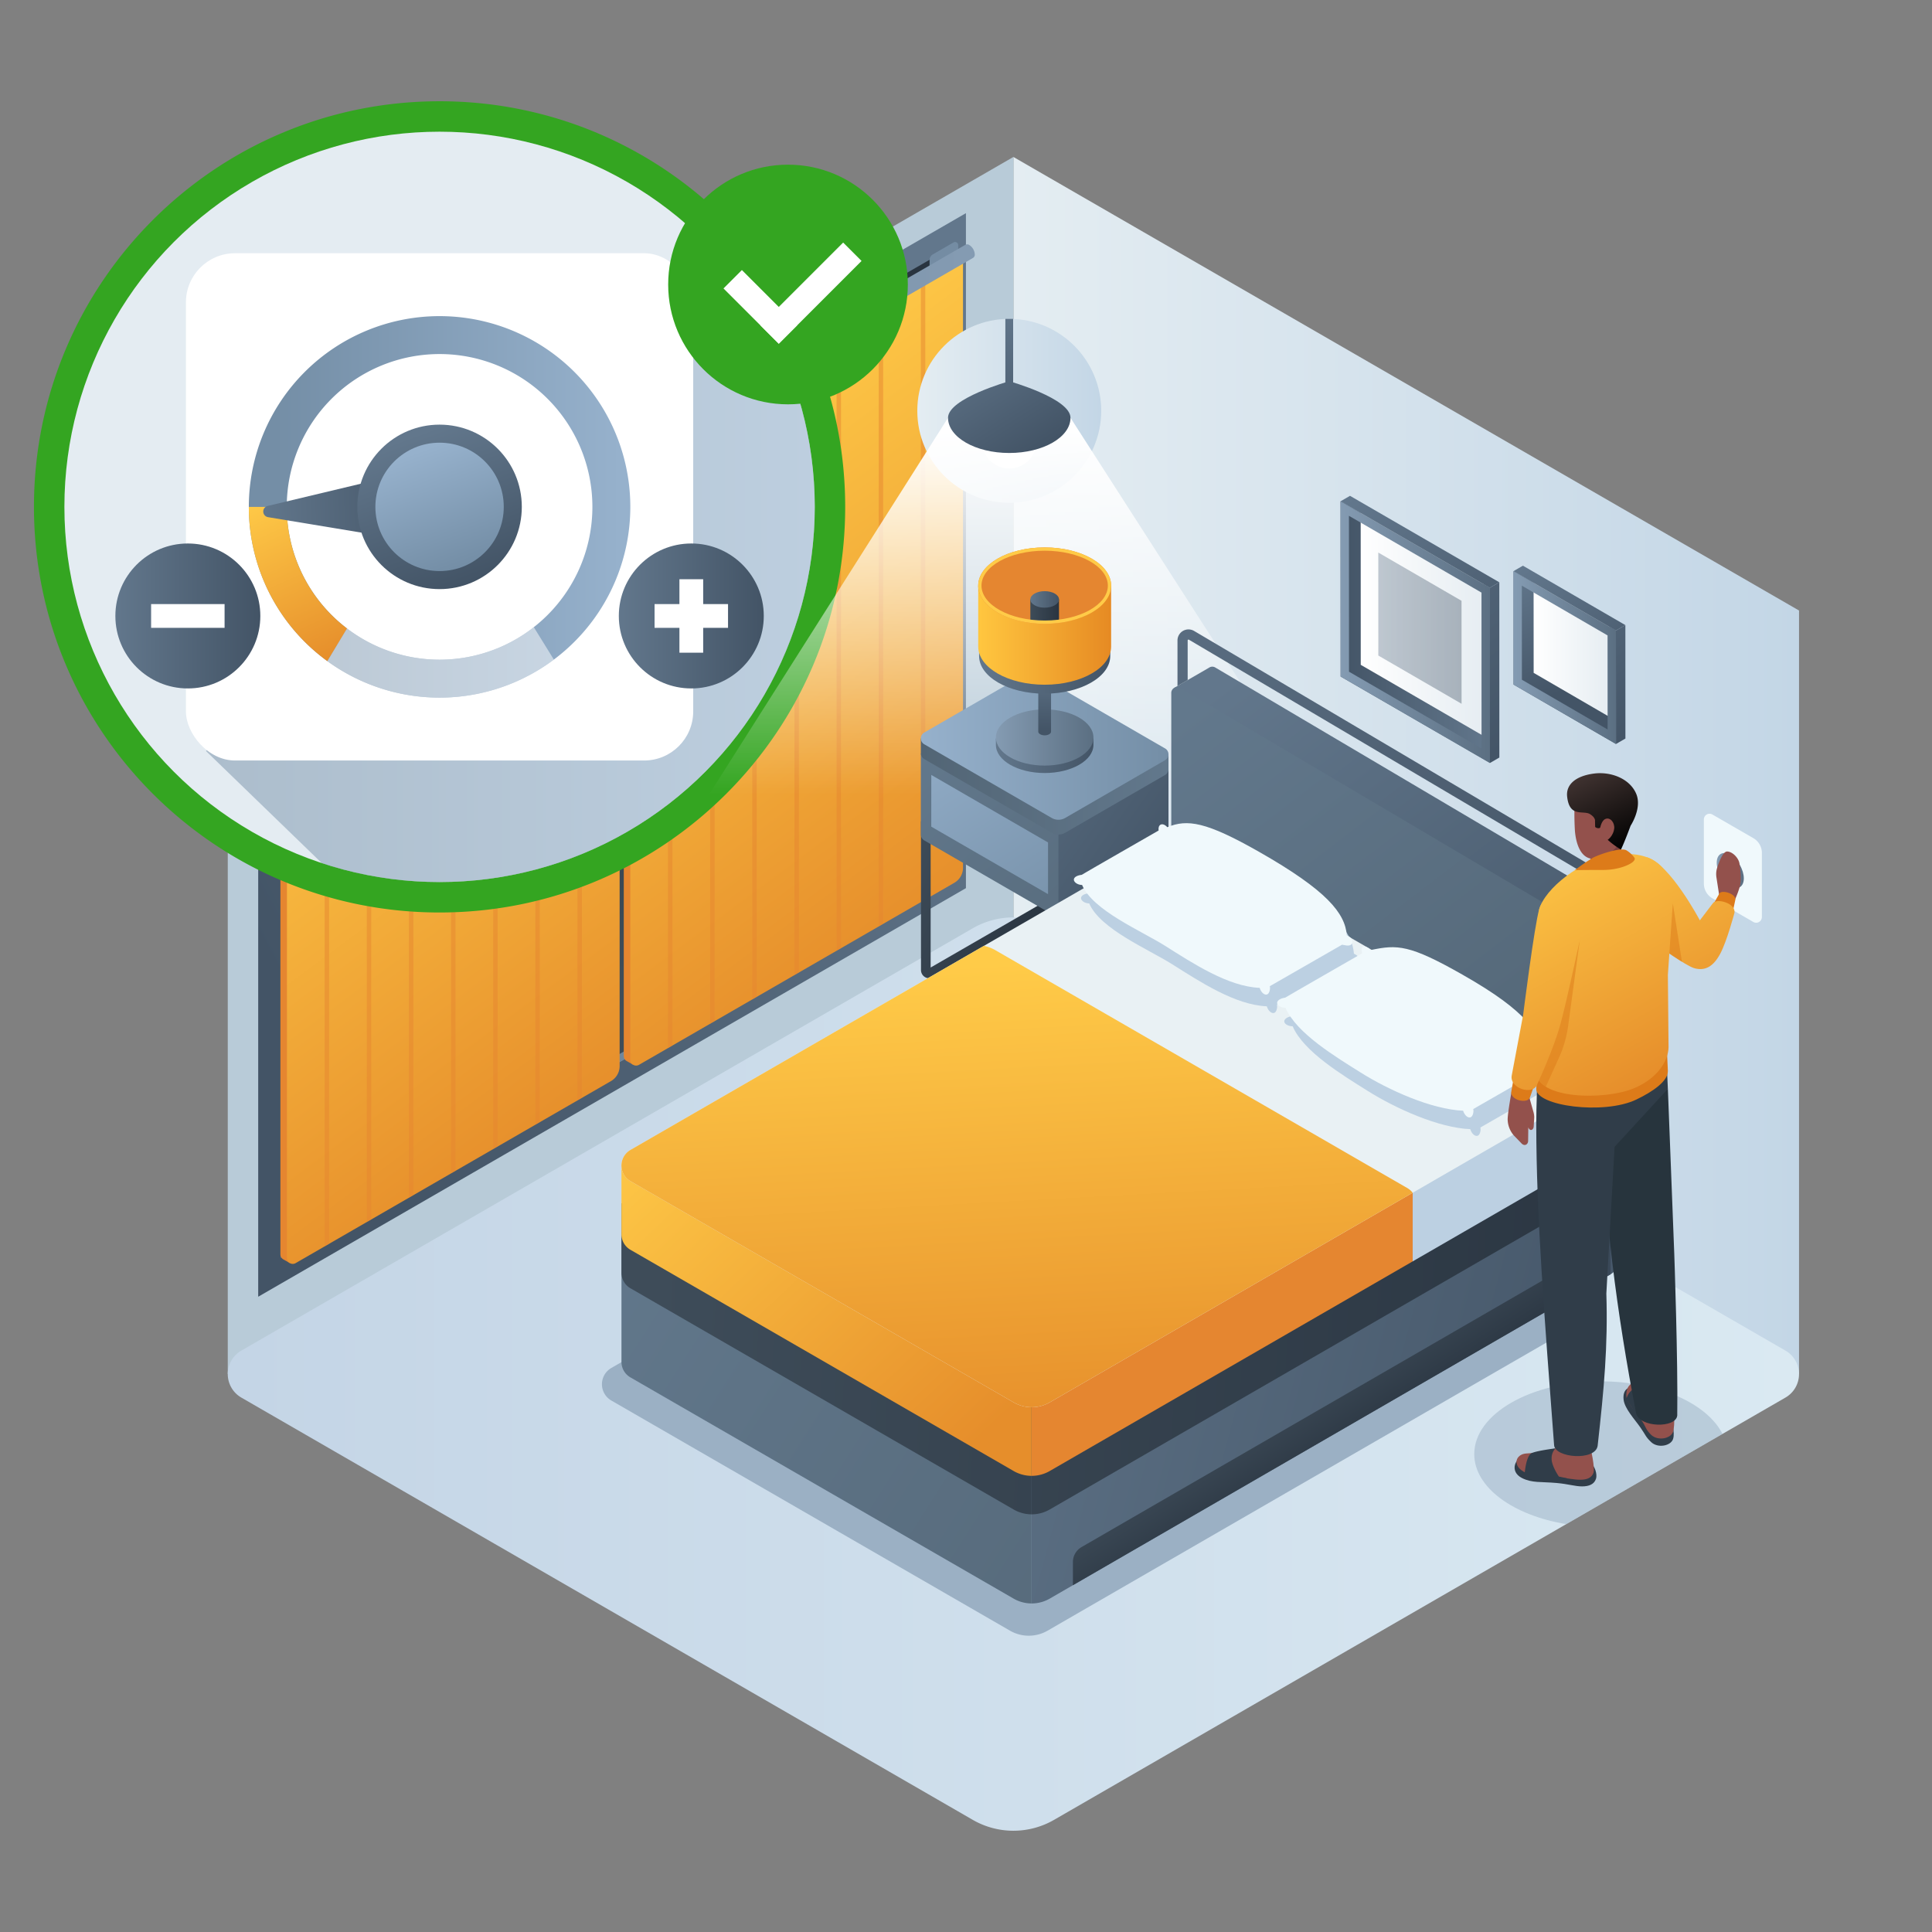 <svg id="Layer_1" data-name="Layer 1" xmlns="http://www.w3.org/2000/svg" xmlns:xlink="http://www.w3.org/1999/xlink" viewBox="0 0 1000 1000">
  <rect x="0" y="0" width="1000" height="1000" fill="#808080" stroke="none"/>
  <defs>
    <style>
      .cls-1 {
        fill: url(#linear-gradient);
      }

      .cls-2 {
        fill: #b8cbd8;
      }

      .cls-3 {
        fill: url(#linear-gradient-2);
      }

      .cls-4, .cls-50 {
        fill: #9bb0c4;
      }

      .cls-14, .cls-21, .cls-26, .cls-4, .cls-69 {
        opacity: 0.5;
      }

      .cls-5 {
        fill: #f0f9fc;
      }

      .cls-6 {
        fill: url(#linear-gradient-3);
      }

      .cls-7 {
        fill: url(#linear-gradient-4);
      }

      .cls-8 {
        fill: url(#linear-gradient-5);
      }

      .cls-9 {
        fill: url(#linear-gradient-6);
      }

      .cls-10 {
        fill: url(#linear-gradient-7);
      }

      .cls-11 {
        fill: url(#linear-gradient-8);
      }

      .cls-12 {
        fill: #e58630;
      }

      .cls-13 {
        fill: url(#linear-gradient-9);
      }

      .cls-15 {
        fill: url(#linear-gradient-10);
      }

      .cls-16 {
        fill: #748ca3;
      }

      .cls-17 {
        fill: #586c7f;
      }

      .cls-18 {
        fill: url(#linear-gradient-11);
      }

      .cls-19 {
        fill: #34a521;
      }

      .cls-20 {
        fill: #e4ecf2;
      }

      .cls-21 {
        fill: url(#linear-gradient-12);
      }

      .cls-22, .cls-26 {
        fill: #fff;
      }

      .cls-23 {
        fill: url(#linear-gradient-13);
      }

      .cls-24 {
        fill: url(#linear-gradient-14);
      }

      .cls-25 {
        fill: url(#linear-gradient-15);
      }

      .cls-27 {
        fill: url(#linear-gradient-16);
      }

      .cls-28 {
        fill: url(#linear-gradient-17);
      }

      .cls-29 {
        fill: url(#linear-gradient-18);
      }

      .cls-30 {
        fill: url(#linear-gradient-19);
      }

      .cls-31 {
        fill: url(#linear-gradient-20);
      }

      .cls-32 {
        fill: url(#linear-gradient-21);
      }

      .cls-33 {
        fill: url(#linear-gradient-22);
      }

      .cls-34 {
        fill: url(#linear-gradient-23);
      }

      .cls-35, .cls-36 {
        fill: none;
        stroke-miterlimit: 10;
        stroke-width: 5px;
      }

      .cls-35 {
        stroke: url(#linear-gradient-24);
      }

      .cls-36 {
        stroke: url(#linear-gradient-25);
      }

      .cls-37 {
        fill: url(#linear-gradient-26);
      }

      .cls-38 {
        fill: url(#linear-gradient-27);
      }

      .cls-39 {
        fill: url(#linear-gradient-28);
      }

      .cls-40 {
        fill: url(#linear-gradient-29);
      }

      .cls-41 {
        fill: url(#linear-gradient-30);
      }

      .cls-42 {
        fill: url(#linear-gradient-31);
      }

      .cls-43 {
        fill: url(#linear-gradient-32);
      }

      .cls-44 {
        fill: url(#linear-gradient-33);
      }

      .cls-45 {
        fill: url(#linear-gradient-34);
      }

      .cls-46 {
        fill: url(#linear-gradient-35);
      }

      .cls-47 {
        fill: url(#linear-gradient-36);
      }

      .cls-48 {
        fill: url(#linear-gradient-37);
      }

      .cls-49 {
        fill: #ffcb48;
      }

      .cls-51 {
        fill: url(#linear-gradient-38);
      }

      .cls-52 {
        fill: url(#linear-gradient-39);
      }

      .cls-53 {
        fill: url(#linear-gradient-40);
      }

      .cls-54 {
        fill: url(#linear-gradient-41);
      }

      .cls-55 {
        fill: #541510;
        opacity: 0.3;
      }

      .cls-56 {
        fill: url(#linear-gradient-42);
      }

      .cls-57 {
        fill: url(#linear-gradient-43);
      }

      .cls-58 {
        fill: #bcd0e2;
      }

      .cls-59 {
        fill: url(#linear-gradient-44);
      }

      .cls-60 {
        fill: #e9f1f4;
      }

      .cls-61 {
        fill: url(#linear-gradient-45);
      }

      .cls-62 {
        fill: url(#linear-gradient-46);
      }

      .cls-63 {
        fill: url(#linear-gradient-47);
      }

      .cls-64 {
        fill: #303d49;
      }

      .cls-65 {
        fill: #93514c;
      }

      .cls-66 {
        fill: #27343d;
      }

      .cls-67, .cls-69 {
        fill: #dd7b19;
      }

      .cls-68 {
        fill: url(#linear-gradient-48);
      }

      .cls-70 {
        fill: url(#linear-gradient-49);
      }

      .cls-71 {
        fill: url(#linear-gradient-50);
      }

      .cls-72 {
        fill: #7a403f;
      }

      .cls-73 {
        fill: url(#linear-gradient-51);
      }

      .cls-74 {
        fill: url(#linear-gradient-52);
      }

      .cls-75 {
        fill: url(#linear-gradient-53);
      }

      .cls-76 {
        opacity: 0.4;
        fill: url(#linear-gradient-54);
      }

      .cls-77 {
        fill: url(#linear-gradient-55);
      }

      .cls-78 {
        fill: url(#linear-gradient-56);
      }

      .cls-79 {
        fill: url(#linear-gradient-57);
      }

      .cls-80 {
        fill: url(#linear-gradient-58);
      }

      .cls-81 {
        fill: url(#linear-gradient-59);
      }

      .cls-82 {
        fill: url(#linear-gradient-60);
      }

      .cls-83 {
        fill: url(#linear-gradient-61);
      }

      .cls-84 {
        fill: url(#linear-gradient-62);
      }
    </style>
    <linearGradient id="linear-gradient" x1="524.524" y1="396.228" x2="931.17" y2="396.228" gradientUnits="userSpaceOnUse">
      <stop offset="0" stop-color="#e4edf2"/>
      <stop offset="1" stop-color="#c3d6e6"/>
    </linearGradient>
    <linearGradient id="linear-gradient-2" x1="117.893" y1="711.22" x2="931.17" y2="711.22" gradientUnits="userSpaceOnUse">
      <stop offset="0.007" stop-color="#c4d5e6"/>
      <stop offset="1" stop-color="#dae9f2"/>
    </linearGradient>
    <linearGradient id="linear-gradient-3" x1="888.58" y1="450.589" x2="902.593" y2="450.589" gradientTransform="translate(345.28 -387.426) rotate(30)" gradientUnits="userSpaceOnUse">
      <stop offset="0" stop-color="#849bb2"/>
      <stop offset="1" stop-color="#5b6f82"/>
    </linearGradient>
    <linearGradient id="linear-gradient-4" x1="318.84" y1="183.439" x2="312.713" y2="506.673" gradientUnits="userSpaceOnUse">
      <stop offset="0" stop-color="#293440"/>
      <stop offset="1" stop-color="#3e4c59"/>
    </linearGradient>
    <linearGradient id="linear-gradient-5" x1="145.133" y1="390.759" x2="488.476" y2="390.759" gradientUnits="userSpaceOnUse">
      <stop offset="0" stop-color="#5b6f82"/>
      <stop offset="1" stop-color="#849bb2"/>
    </linearGradient>
    <linearGradient id="linear-gradient-6" x1="506.849" y1="287.74" x2="132.952" y2="490.419" gradientUnits="userSpaceOnUse">
      <stop offset="0" stop-color="#62778c"/>
      <stop offset="1" stop-color="#435466"/>
    </linearGradient>
    <linearGradient id="linear-gradient-7" x1="439.81" y1="319.994" x2="301.332" y2="395.059" xlink:href="#linear-gradient-6"/>
    <linearGradient id="linear-gradient-8" x1="328.341" y1="384.347" x2="189.863" y2="459.412" xlink:href="#linear-gradient-6"/>
    <linearGradient id="linear-gradient-9" x1="147.221" y1="327.66" x2="322.625" y2="563.575" gradientUnits="userSpaceOnUse">
      <stop offset="0" stop-color="#ffcb48"/>
      <stop offset="1" stop-color="#e68e2b"/>
    </linearGradient>
    <linearGradient id="linear-gradient-10" x1="324.95" y1="225.017" x2="500.354" y2="460.932" xlink:href="#linear-gradient-9"/>
    <linearGradient id="linear-gradient-11" x1="-63.917" y1="234.661" x2="499.901" y2="234.661" xlink:href="#linear-gradient-5"/>
    <linearGradient id="linear-gradient-12" x1="106.623" y1="296.048" x2="421.715" y2="296.048" gradientUnits="userSpaceOnUse">
      <stop offset="0" stop-color="#748ea6"/>
      <stop offset="1" stop-color="#96b1cc"/>
    </linearGradient>
    <linearGradient id="linear-gradient-13" x1="142.317" y1="262.357" x2="321.245" y2="262.357" xlink:href="#linear-gradient-12"/>
    <linearGradient id="linear-gradient-14" x1="132.162" y1="257.002" x2="170.97" y2="341.002" xlink:href="#linear-gradient-9"/>
    <linearGradient id="linear-gradient-15" x1="4353.057" y1="3250.905" x2="4353.057" y2="3338.031" gradientTransform="matrix(0.035, 0.999, 0.999, -0.035, -3265.344, -3971.393)" xlink:href="#linear-gradient-6"/>
    <linearGradient id="linear-gradient-16" x1="213.951" y1="225.45" x2="241.866" y2="301.365" xlink:href="#linear-gradient-6"/>
    <linearGradient id="linear-gradient-17" x1="216.928" y1="233.548" x2="238.719" y2="292.807" gradientUnits="userSpaceOnUse">
      <stop offset="0" stop-color="#96b1cc"/>
      <stop offset="1" stop-color="#748ea6"/>
    </linearGradient>
    <linearGradient id="linear-gradient-18" x1="320.302" y1="318.822" x2="395.328" y2="318.822" xlink:href="#linear-gradient-6"/>
    <linearGradient id="linear-gradient-19" x1="59.716" y1="318.822" x2="134.742" y2="318.822" xlink:href="#linear-gradient-6"/>
    <linearGradient id="linear-gradient-20" x1="474.789" y1="212.635" x2="569.985" y2="212.635" xlink:href="#linear-gradient"/>
    <linearGradient id="linear-gradient-21" x1="561.766" y1="222.07" x2="561.766" y2="554.129" gradientUnits="userSpaceOnUse">
      <stop offset="0" stop-color="#fff"/>
      <stop offset="0.57" stop-color="#fff" stop-opacity="0"/>
    </linearGradient>
    <linearGradient id="linear-gradient-22" x1="495.872" y1="175.084" x2="533.494" y2="234.653" xlink:href="#linear-gradient-6"/>
    <linearGradient id="linear-gradient-23" x1="511.386" y1="165.285" x2="549.009" y2="224.854" xlink:href="#linear-gradient-6"/>
    <linearGradient id="linear-gradient-24" x1="8918.641" y1="475.386" x2="8985.442" y2="505.906" gradientTransform="translate(-8377.355)" gradientUnits="userSpaceOnUse">
      <stop offset="0" stop-color="#3e4c59"/>
      <stop offset="1" stop-color="#293440"/>
    </linearGradient>
    <linearGradient id="linear-gradient-25" x1="8852.108" y1="429.377" x2="8927.591" y2="463.863" xlink:href="#linear-gradient-24"/>
    <linearGradient id="linear-gradient-26" x1="725.791" y1="370.692" x2="848.384" y2="457.025" gradientTransform="translate(-242.398)" xlink:href="#linear-gradient-6"/>
    <linearGradient id="linear-gradient-27" x1="725.44" y1="384.088" x2="858.03" y2="527.979" gradientTransform="translate(-242.398)" gradientUnits="userSpaceOnUse">
      <stop offset="0" stop-color="#62788c"/>
      <stop offset="1" stop-color="#526575"/>
    </linearGradient>
    <linearGradient id="linear-gradient-28" x1="712.361" y1="366.008" x2="792.517" y2="491.051" gradientTransform="translate(-242.398)" xlink:href="#linear-gradient-17"/>
    <linearGradient id="linear-gradient-29" x1="719.033" y1="407.079" x2="847.201" y2="407.079" gradientTransform="translate(-242.398)" gradientUnits="userSpaceOnUse">
      <stop offset="0" stop-color="#526575"/>
      <stop offset="1" stop-color="#62788c"/>
    </linearGradient>
    <linearGradient id="linear-gradient-30" x1="719.033" y1="386.313" x2="847.201" y2="386.313" gradientTransform="translate(-242.398)" xlink:href="#linear-gradient-17"/>
    <linearGradient id="linear-gradient-31" x1="515.481" y1="385.565" x2="565.958" y2="385.565" xlink:href="#linear-gradient-6"/>
    <linearGradient id="linear-gradient-32" x1="515.481" y1="381.719" x2="565.958" y2="381.719" gradientTransform="matrix(1, 0, 0, 1, 0, 0)" xlink:href="#linear-gradient-3"/>
    <linearGradient id="linear-gradient-33" x1="540.379" y1="341.108" x2="541.051" y2="378.296" xlink:href="#linear-gradient-6"/>
    <linearGradient id="linear-gradient-34" x1="506.777" y1="333.739" x2="574.663" y2="333.739" xlink:href="#linear-gradient-6"/>
    <linearGradient id="linear-gradient-35" x1="506.321" y1="328.763" x2="575.118" y2="328.763" gradientUnits="userSpaceOnUse">
      <stop offset="0.008" stop-color="#ffc63f"/>
      <stop offset="1" stop-color="#e68a23"/>
    </linearGradient>
    <linearGradient id="linear-gradient-36" x1="533.302" y1="315.984" x2="548.137" y2="315.984" gradientTransform="matrix(1, 0, 0, 1, 0, 0)" xlink:href="#linear-gradient-24"/>
    <linearGradient id="linear-gradient-37" x1="533.302" y1="310.26" x2="548.137" y2="310.26" xlink:href="#linear-gradient-6"/>
    <linearGradient id="linear-gradient-38" x1="643.536" y1="346.568" x2="823.202" y2="581.859" xlink:href="#linear-gradient-6"/>
    <linearGradient id="linear-gradient-39" x1="626.035" y1="359.758" x2="804.147" y2="593.014" gradientTransform="matrix(1, 0, 0, 1, 0, 0)" xlink:href="#linear-gradient-27"/>
    <linearGradient id="linear-gradient-40" x1="449.08" y1="588.499" x2="875.134" y2="702.894" xlink:href="#linear-gradient-6"/>
    <linearGradient id="linear-gradient-41" x1="320.482" y1="596.407" x2="714.051" y2="846.972" gradientTransform="matrix(1, 0, 0, 1, 0, 0)" xlink:href="#linear-gradient-27"/>
    <linearGradient id="linear-gradient-42" x1="336.735" y1="663.741" x2="883.158" y2="693.302" gradientTransform="matrix(1, 0, 0, 1, 0, 0)" xlink:href="#linear-gradient-24"/>
    <linearGradient id="linear-gradient-43" x1="335.662" y1="683.585" x2="882.085" y2="713.145" gradientTransform="matrix(1, 0, 0, 1, 0, 0)" xlink:href="#linear-gradient-24"/>
    <linearGradient id="linear-gradient-44" x1="358.826" y1="540.791" x2="530.815" y2="722.633" xlink:href="#linear-gradient-9"/>
    <linearGradient id="linear-gradient-45" x1="520.324" y1="498.381" x2="533.761" y2="744.719" xlink:href="#linear-gradient-9"/>
    <linearGradient id="linear-gradient-46" x1="637.978" y1="306.898" x2="880.152" y2="624.05" gradientUnits="userSpaceOnUse">
      <stop offset="0" stop-color="#596c80"/>
      <stop offset="0.999" stop-color="#3a4959"/>
    </linearGradient>
    <linearGradient id="linear-gradient-47" x1="669.742" y1="716.152" x2="696.169" y2="757.378" gradientTransform="matrix(1, 0, 0, 1, 0, 0)" xlink:href="#linear-gradient-24"/>
    <linearGradient id="linear-gradient-48" x1="879.096" y1="407.413" x2="811.461" y2="530.211" gradientTransform="matrix(-1, 0, 0, 1, 1716.966, 0)" xlink:href="#linear-gradient-9"/>
    <linearGradient id="linear-gradient-49" x1="926.981" y1="433.788" x2="859.346" y2="556.586" gradientTransform="matrix(-1, 0, 0, 1, 1716.966, 0)" xlink:href="#linear-gradient-9"/>
    <linearGradient id="linear-gradient-50" x1="954.698" y1="449.054" x2="887.063" y2="571.852" gradientTransform="matrix(-1, 0, 0, 1, 1716.966, 0)" xlink:href="#linear-gradient-9"/>
    <linearGradient id="linear-gradient-51" x1="893.977" y1="399.796" x2="875.27" y2="439.61" gradientTransform="matrix(-1, 0, 0, 1, 1716.966, 0)" gradientUnits="userSpaceOnUse">
      <stop offset="0" stop-color="#3f3230"/>
      <stop offset="1"/>
    </linearGradient>
    <linearGradient id="linear-gradient-52" x1="712.51" y1="359.483" x2="789.829" y2="359.483" gradientTransform="translate(-18.64 -32.286)" gradientUnits="userSpaceOnUse">
      <stop offset="0" stop-color="#435466"/>
      <stop offset="1" stop-color="#62778c"/>
    </linearGradient>
    <linearGradient id="linear-gradient-53" x1="722.93" y1="355.499" x2="786.514" y2="355.499" gradientTransform="translate(-18.64 -32.286)" gradientUnits="userSpaceOnUse">
      <stop offset="0" stop-color="#fff"/>
      <stop offset="0.989" stop-color="#e6edf2"/>
    </linearGradient>
    <linearGradient id="linear-gradient-54" x1="732.042" y1="357.425" x2="775.148" y2="357.425" gradientTransform="translate(-18.64 -32.286)" xlink:href="#linear-gradient-6"/>
    <linearGradient id="linear-gradient-55" x1="712.51" y1="359.483" x2="789.829" y2="359.483" gradientTransform="translate(-18.64 -32.286)" xlink:href="#linear-gradient-3"/>
    <linearGradient id="linear-gradient-56" x1="729.475" y1="280.836" x2="808.975" y2="385.914" gradientTransform="translate(-18.64 -32.286)" xlink:href="#linear-gradient-6"/>
    <linearGradient id="linear-gradient-57" x1="698.013" y1="255.881" x2="815.897" y2="411.693" gradientTransform="translate(-18.64 -32.286)" xlink:href="#linear-gradient-6"/>
    <linearGradient id="linear-gradient-58" x1="812.553" y1="348.698" x2="786.873" y2="288.477" gradientTransform="translate(3.464 6)" xlink:href="#linear-gradient-52"/>
    <linearGradient id="linear-gradient-59" x1="746.02" y1="253.639" x2="785.355" y2="253.639" gradientTransform="translate(47.767 82.735)" xlink:href="#linear-gradient-53"/>
    <linearGradient id="linear-gradient-60" x1="735.6" y1="257.622" x2="788.67" y2="257.622" gradientTransform="translate(47.767 82.735)" xlink:href="#linear-gradient-3"/>
    <linearGradient id="linear-gradient-61" x1="747.936" y1="204.882" x2="802.731" y2="277.308" gradientTransform="translate(47.767 82.735)" xlink:href="#linear-gradient-6"/>
    <linearGradient id="linear-gradient-62" x1="729.778" y1="190.537" x2="806.478" y2="291.915" gradientTransform="translate(47.767 82.735)" xlink:href="#linear-gradient-6"/>
  </defs>
  <g>
    <g>
      <polygon class="cls-1" points="524.524 81.236 931.17 316.004 931.17 711.22 524.524 476.43 524.524 81.236"/>
      <polygon class="cls-2" points="524.539 81.236 117.893 316.004 117.893 711.22 524.539 476.43 524.539 81.236"/>
    </g>
    <path class="cls-3" d="M124.91,723.386l378.581,218.564a42.101,42.101,0,0,0,42.101-.001L924.153,723.382a14.034,14.034,0,0,0,0-24.307L545.575,480.491a42.101,42.101,0,0,0-42.104.001l-378.562,218.587A14.034,14.034,0,0,0,124.91,723.386Z"/>
    <path class="cls-4" d="M828.597,714.986c-36.189,0-65.526,16.86-65.526,37.658,0,17.235,20.154,31.756,47.651,36.228l80.829-46.668C883.674,726.487,858.481,714.986,828.597,714.986Z"/>
  </g>
  <g>
    <path class="cls-5" d="M911.942,441.462l-.001,33.204a2.94,2.94,0,0,1-4.409,2.546l-21.206-12.243a8.819,8.819,0,0,1-4.409-7.637l.001-33.204a2.94,2.94,0,0,1,4.409-2.546l21.206,12.243A8.819,8.819,0,0,1,911.942,441.462Z"/>
    <ellipse class="cls-6" cx="895.587" cy="450.589" rx="5.716" ry="9.917" transform="translate(-105.309 508.161) rotate(-30)"/>
  </g>
  <g>
    <g>
      <path class="cls-7" d="M492.317,456.37,148.968,654.599l-11.465-6.617V325.158l343.349-198.241,11.465-2.159Z"/>
      <polygon class="cls-8" points="488.476 130.228 484.534 132.503 484.539 450.939 145.133 646.883 145.133 651.289 488.476 453.069 488.476 130.228"/>
      <path class="cls-9" d="M133.645,321.834v349.352l366.319-211.484V110.33Zm11.488,6.633L488.476,130.228l0,322.841L145.133,651.289Z"/>
    </g>
    <polygon class="cls-10" points="373.071 515.291 368.071 518.178 368.071 199.762 373.071 196.875 373.071 515.291"/>
    <polygon class="cls-11" points="261.602 579.644 256.602 582.53 256.602 264.115 261.602 261.228 261.602 579.644"/>
    <g>
      <path class="cls-12" d="M317.327,236.283l-172.194,99.549V649.237a2.972,2.972,0,0,0,1.505,2.601l-0.0 0,3.388,1.95-.404-1.947.01-.005,163.201-94.204a9,9,0,0,0,4.501-7.795l3.384-311.6Z"/>
      <path class="cls-13" d="M320.725,551.788l-.007-313.553-172.194,99.549V651.189a3,3,0,0,0,4.5,2.598l163.201-94.204A9,9,0,0,0,320.725,551.788Z"/>
      <g>
        <g class="cls-14">
          <polygon class="cls-12" points="170.336 643.766 168.037 645.094 168.037 326.502 170.336 325.175 170.336 643.766"/>
        </g>
        <g class="cls-14">
          <polygon class="cls-12" points="192.148 631.157 189.848 632.484 189.848 313.893 192.148 312.565 192.148 631.157"/>
        </g>
        <g class="cls-14">
          <polygon class="cls-12" points="213.959 618.547 211.66 619.875 211.66 301.283 213.959 299.956 213.959 618.547"/>
        </g>
        <g class="cls-14">
          <polygon class="cls-12" points="235.771 605.938 233.472 607.265 233.472 288.674 235.771 287.346 235.771 605.938"/>
        </g>
        <g class="cls-14">
          <polygon class="cls-12" points="257.583 593.328 255.283 594.656 255.283 276.064 257.583 274.737 257.583 593.328"/>
        </g>
        <g class="cls-14">
          <polygon class="cls-12" points="279.394 580.718 277.095 582.046 277.095 263.455 279.394 262.127 279.394 580.718"/>
        </g>
        <g class="cls-14">
          <polygon class="cls-12" points="301.206 568.109 298.907 569.436 298.907 250.845 301.206 249.517 301.206 568.109"/>
        </g>
      </g>
    </g>
    <g>
      <path class="cls-12" d="M495.056,133.64l-172.194,99.549V546.593a2.972,2.972,0,0,0,1.505,2.601l-0.0 0,3.388,1.95-.404-1.947.01-.005,163.201-94.204a9,9,0,0,0,4.501-7.795l3.384-311.6Z"/>
      <path class="cls-15" d="M498.454,449.145l-.007-313.553L326.253,235.141V548.546a3,3,0,0,0,4.5,2.598l163.201-94.204A9,9,0,0,0,498.454,449.145Z"/>
      <g>
        <g class="cls-14">
          <polygon class="cls-12" points="348.065 541.123 345.765 542.451 345.765 223.859 348.065 222.532 348.065 541.123"/>
        </g>
        <g class="cls-14">
          <polygon class="cls-12" points="369.876 528.513 367.577 529.841 367.577 211.25 369.876 209.922 369.876 528.513"/>
        </g>
        <g class="cls-14">
          <polygon class="cls-12" points="391.688 515.904 389.389 517.231 389.389 198.64 391.688 197.312 391.688 515.904"/>
        </g>
        <g class="cls-14">
          <polygon class="cls-12" points="413.5 503.294 411.2 504.622 411.2 186.03 413.5 184.703 413.5 503.294"/>
        </g>
        <g class="cls-14">
          <polygon class="cls-12" points="435.311 490.685 433.012 492.012 433.012 173.421 435.311 172.093 435.311 490.685"/>
        </g>
        <g class="cls-14">
          <polygon class="cls-12" points="457.123 478.075 454.824 479.403 454.824 160.811 457.123 159.484 457.123 478.075"/>
        </g>
        <g class="cls-14">
          <polygon class="cls-12" points="478.935 465.466 476.635 466.793 476.635 148.202 478.935 146.874 478.935 465.466"/>
        </g>
      </g>
    </g>
    <g>
      <path class="cls-16" d="M495.979,126.903v6.034l-14.835,8.563v-6.919a3.362,3.362,0,0,1,1.681-2.912l10.706-6.18A1.632,1.632,0,0,1,495.979,126.903Z"/>
      <path class="cls-17" d="M153.575,324.855v6.034l-14.835,8.563V332.533a3.362,3.362,0,0,1,1.681-2.912l10.706-6.18A1.632,1.632,0,0,1,153.575,324.855Z"/>
      <path class="cls-18" d="M503.714,133.447,141.088,342.852l-3.926-6.8,362.639-209.413.002.003a1.977,1.977,0,0,1,1.951.208,6.138,6.138,0,0,1,2.785,4.804A1.926,1.926,0,0,1,503.714,133.447Z"/>
      <ellipse class="cls-17" cx="139.125" cy="339.452" rx="2.263" ry="3.926" transform="translate(-151.087 115.041) rotate(-30)"/>
    </g>
  </g>
  <g>
    <g>
      <g>
        <path class="cls-19" d="M227.522,69.952a191.749,191.749,0,1,1-74.887,15.113,191.18,191.18,0,0,1,74.887-15.113m0-17.542c-115.951,0-209.947,93.997-209.947,209.948,0,115.951,93.997,209.947,209.947,209.947S437.469,378.308,437.469,262.357c0-115.951-93.997-209.948-209.947-209.948Z"/>
        <circle class="cls-20" cx="227.522" cy="262.357" r="194.193"/>
        <path class="cls-21" d="M106.623,388.719l59.994,58.074a193.985,193.985,0,0,0,60.905,9.756c107.249,0,194.193-86.943,194.193-194.193a193.969,193.969,0,0,0-10.017-61.709l-63.905-65.101Z"/>
      </g>
      <rect class="cls-22" x="96.239" y="131.074" width="262.566" height="262.566" rx="25.407"/>
      <g>
        <circle class="cls-19" cx="407.872" cy="147.257" r="62.023"/>
        <g>
          <rect class="cls-22" x="386.815" y="138.615" width="13.462" height="40.466" transform="translate(2.945 324.804) rotate(-45)"/>
          <rect class="cls-22" x="413.026" y="121.434" width="13.462" height="60.594" transform="translate(609.28 555.834) rotate(-135)"/>
        </g>
      </g>
    </g>
    <path class="cls-23" d="M227.522,163.627a98.729,98.729,0,1,0,98.73,98.729A98.729,98.729,0,0,0,227.522,163.627Zm0,177.829A79.099,79.099,0,1,1,306.621,262.357,79.099,79.099,0,0,1,227.522,341.456Z"/>
    <path class="cls-24" d="M148.422,262.361a78.961,78.961,0,0,0,31.19,62.94l-10.17,16.89a98.55,98.55,0,0,1-40.65-79.83Z"/>
    <path class="cls-25" d="M138.537,261.88l68.559-16.362,20.966,16.123-19.783,17.554-69.538-11.511A2.962,2.962,0,0,1,138.537,261.88Z"/>
    <path class="cls-26" d="M286.684,341.403l-10.389-16.799a79.029,79.029,0,0,1-96.676.685L169.44,342.194a98.741,98.741,0,0,0,117.244-.791Z"/>
    <circle class="cls-27" cx="227.522" cy="262.357" r="42.565"/>
    <circle class="cls-28" cx="227.522" cy="262.357" r="33.226"/>
    <g>
      <circle class="cls-29" cx="357.815" cy="318.822" r="37.513"/>
      <polygon class="cls-22" points="376.828 312.674 363.963 312.674 363.963 299.808 351.667 299.808 351.667 312.674 338.802 312.674 338.802 324.97 351.667 324.97 351.667 337.835 363.963 337.835 363.963 324.97 376.828 324.97 376.828 312.674"/>
    </g>
    <g>
      <circle class="cls-30" cx="97.229" cy="318.822" r="37.513"/>
      <rect class="cls-22" x="78.216" y="312.674" width="38.027" height="12.296"/>
    </g>
  </g>
  <g>
    <circle class="cls-31" cx="522.387" cy="212.635" r="47.598"/>
    <polygon class="cls-32" points="826.426 640.154 297.105 640.154 297.105 521.393 490.702 216.245 554.082 216.245 680.702 413.333 684.509 419.244 826.426 640.154"/>
    <g>
      <circle class="cls-22" cx="522.387" cy="228.297" r="14.183"/>
      <path class="cls-33" d="M554.081,216.247c0,10.06-14.19,18.215-31.694,18.215s-31.694-8.155-31.694-18.215,31.694-18.929,31.694-18.929S554.081,206.187,554.081,216.247Z"/>
    </g>
    <rect class="cls-34" x="520.371" y="165.037" width="4.031" height="35.331"/>
  </g>
  <g>
    <g>
      <path class="cls-35" d="M548.521,465.023v76.99a1.741,1.741,0,0,0,2.611,1.508l48.827-28.17a5.223,5.223,0,0,0,2.612-4.524V437.339"/>
      <path class="cls-36" d="M479.202,425.112v76.99a1.741,1.741,0,0,0,2.611,1.508l63.081-36.4a5.223,5.223,0,0,0,2.612-4.524V389.198"/>
      <g>
        <path class="cls-37" d="M604.804,398.221v41.964a3.498,3.498,0,0,1-1.747,3.042l-51.702,29.894a6.997,6.997,0,0,1-3.508.932L533.593,398.221Z"/>
        <path class="cls-38" d="M547.847,398.221V474.053a6.997,6.997,0,0,1-3.508-.932L478.397,434.998a3.482,3.482,0,0,1-1.761-3.042v-41.964Z"/>
        <polygon class="cls-39" points="542.463 462.801 482.02 427.872 482.04 401.11 542.463 436.051 542.463 462.801"/>
        <path class="cls-40" d="M476.636,382.198v7.658a3.472,3.472,0,0,0,1.751,3.034l65.952,38.128a7.01,7.01,0,0,0,7.017,0l51.698-29.898a3.472,3.472,0,0,0,1.751-3.034v-7.658Z"/>
        <path class="cls-41" d="M603.053,387.393,537.101,349.266a7.01,7.01,0,0,0-7.017,0l-51.698,29.898a3.505,3.505,0,0,0,0,6.069l65.952,38.128a7.01,7.01,0,0,0,7.017,0l51.698-29.898A3.505,3.505,0,0,0,603.053,387.393Z"/>
      </g>
    </g>
    <g>
      <g>
        <path class="cls-42" d="M565.258,382.212c-2.63-6.416-12.604-11.196-24.538-11.196s-21.909,4.78-24.538,11.196h-.7v3.352c0,8.035,11.3,14.549,25.238,14.549s25.239-6.514,25.239-14.549v-3.352Z"/>
        <ellipse class="cls-43" cx="540.72" cy="381.719" rx="25.239" ry="14.549"/>
      </g>
      <path class="cls-44" d="M537.413,341.236v37.464c0,1.053,1.481,1.906,3.307,1.906s3.307-.853,3.307-1.906V341.236Z"/>
      <path class="cls-45" d="M506.777,308.428V339.543c0,10.774,15.197,19.507,33.943,19.507s33.943-8.734,33.943-19.507V308.428Z"/>
      <path class="cls-46" d="M506.321,303.112V334.645c0,10.918,15.401,19.769,34.398,19.769s34.398-8.851,34.398-19.769V303.112Z"/>
      <g>
        <ellipse class="cls-12" cx="540.72" cy="303.113" rx="34.398" ry="19.769"/>
        <path class="cls-47" d="M533.302,320.878a33.581,33.581,0,0,0,14.835,0V310.26H533.302Z"/>
        <ellipse class="cls-48" cx="540.72" cy="310.26" rx="7.418" ry="4.276"/>
        <path class="cls-49" d="M540.72,285.039c18.032,0,32.703,8.108,32.703,18.074s-14.67,18.074-32.703,18.074-32.703-8.108-32.703-18.074,14.67-18.074,32.703-18.074m0-1.695c-18.998,0-34.398,8.851-34.398,19.769,0,10.918,15.401,19.769,34.398,19.769s34.398-8.851,34.398-19.769c0-10.918-15.401-19.769-34.398-19.769Z"/>
      </g>
    </g>
  </g>
  <path class="cls-50" d="M316.429,724.908,522.767,844.032a19.457,19.457,0,0,0,19.459-.001l283.094-163.495a9.728,9.728,0,0,0-.001-16.849L619.044,544.578a19.457,19.457,0,0,0-19.458-.001L316.429,708.058A9.728,9.728,0,0,0,316.429,724.908Z"/>
  <g>
    <g>
      <g>
        <path class="cls-51" d="M833.882,466.593,629.011,345.49a2.975,2.975,0,0,0-3.244.128v-0l-18.096,10.467,18.58,10.868v87.315L838.302,566.271V474.341A9,9,0,0,0,833.882,466.593Z"/>
        <path class="cls-52" d="M606.251,358.635V465.853L820.069,576.833V484.904a9,9,0,0,0-4.42-7.748L610.778,356.053A3,3,0,0,0,606.251,358.635Z"/>
        <path class="cls-53" d="M820.069,484.904V585.583l-286.148,33.878V829.943a18.73,18.73,0,0,0,9.424-2.506L833.646,659.562a9.616,9.616,0,0,0,4.654-8.581l.003-66.744V474.341Z"/>
        <path class="cls-54" d="M533.92,619.462V829.943a18.604,18.604,0,0,1-9.284-2.506L326.333,712.952a9.234,9.234,0,0,1-4.665-7.956V637.619Z"/>
        <g>
          <path class="cls-55" d="M820.069,566.546v35.201l-.009-.009a9.253,9.253,0,0,1-4.647,8.499L543.342,767.364a18.636,18.636,0,0,1-9.424,2.506V590.845Z"/>
          <path class="cls-56" d="M820.069,580.486v35.201l-.009-.009a9.253,9.253,0,0,1-4.647,8.499L543.342,781.305a18.637,18.637,0,0,1-9.424,2.506V604.786Z"/>
          <path class="cls-57" d="M533.918,604.786V783.81a18.622,18.622,0,0,1-9.275-2.506L326.34,666.82a9.267,9.267,0,0,1-4.675-8.106V622.812Z"/>
          <path class="cls-12" d="M731.204,568.106v84.782L543.344,761.387a18.631,18.631,0,0,1-9.42,2.509V584.877Z"/>
          <path class="cls-58" d="M820.073,560.563v35.207h-.018a9.247,9.247,0,0,1-4.649,8.49l-84.203,48.627v-84.782Z"/>
          <path class="cls-59" d="M533.918,584.871V763.895a18.622,18.622,0,0,1-9.275-2.506L326.34,646.905a9.267,9.267,0,0,1-4.675-8.106V602.897Z"/>
          <path class="cls-60" d="M326.337,611.38,524.64,725.865a18.699,18.699,0,0,0,18.701-.001l272.07-157.128a9.35,9.35,0,0,0-.001-16.193L617.168,438.072a18.699,18.699,0,0,0-18.7-.001l-272.131,157.115A9.35,9.35,0,0,0,326.337,611.38Z"/>
          <path class="cls-61" d="M728.365,614.904,515.18,491.805a20.021,20.021,0,0,0-5.928-2.225L326.337,595.186a9.349,9.349,0,0,0,0,16.194L524.64,725.865a18.699,18.699,0,0,0,18.701-.001l187.871-108.501A10.049,10.049,0,0,0,728.365,614.904Z"/>
        </g>
      </g>
      <path class="cls-62" d="M833.646,460.776V659.562l-5.27,3.047V460.776a6.597,6.597,0,0,0-3.23-5.67l-209.75-123.99a.392.392,0,0,0-.44,0,.4.4,0,0,0-.22.38v20.51l-5.27,3.04v-23.55a5.702,5.702,0,0,1,8.61-4.91l209.75,123.99A11.895,11.895,0,0,1,833.646,460.776Z"/>
    </g>
    <path class="cls-63" d="M809.364,656.443,559.826,800.748a9,9,0,0,0-4.495,7.791v11.966l258.525-149.5.009-11.963A3,3,0,0,0,809.364,656.443Z"/>
  </g>
  <g>
    <path class="cls-58" d="M563.573,462.361c.204-.22,39.817-22.94,39.817-22.94-.206-1.375.14-2.571,1.024-3.031,1.004-.522,2.387.059,3.467,1.316,10.362-4.289,20.062-2.852,47.401,12.691,35.431,20.144,44.628,31.925,45.514,43.233,2.466,1.171,3.311,2.634,2.748,4.109-.522,1.366-2.147,1.476-4.414.934-.272-.065-.547-.076-.806-.135l-37.383,21.465c.356,1.58-.246,3.695-1.241,4.193-1.308.654-3.178-.702-4.014-3.334l-.001-.002c-16.297-.675-34.383-12.571-49.113-21.86-12.241-7.719-37.184-18.155-42.797-31.393-2.163-.005-4.171-1.301-4.253-2.671C559.439,463.543,561.37,462.594,563.573,462.361Z"/>
    <path class="cls-58" d="M668.878,525.949c.204-.22,39.817-22.94,39.817-22.94-.206-1.375-.534-3.003.351-3.463,1.004-.522,3.06.491,4.14,1.748,13.743-2.902,20.062-2.852,47.401,12.691,35.431,20.144,37.583,29.164,45.514,43.233,2.466,1.171,3.781,1.963,3.217,3.439-.522,1.366-3.954,2.073-5.689,1.47l-37.383,21.465c.356,1.58-.246,3.695-1.241,4.193-1.308.654-3.178-.702-4.014-3.334l-.001-.002c-16.297-.675-38.488-10.598-53.219-19.887-12.241-7.72-33.079-20.128-38.691-33.366-2.163-.005-4.272-1.086-4.354-2.456C664.642,527.346,666.675,526.182,668.878,525.949Z"/>
  </g>
  <g>
    <path class="cls-5" d="M559.879,452.812c.204-.22,39.817-22.94,39.817-22.94-.206-1.375.14-2.571,1.024-3.031,1.004-.522,2.387.059,3.467,1.316,10.362-4.289,20.062-2.852,47.401,12.691,35.431,20.144,44.628,31.925,45.514,43.233,2.466,1.171,3.311,2.634,2.748,4.109-.522,1.366-2.147,1.476-4.414.934-.272-.065-.547-.076-.806-.135l-37.383,21.465c.356,1.58-.246,3.695-1.241,4.193-1.308.654-3.178-.702-4.014-3.334l-.001-.002c-16.297-.675-34.383-12.571-49.113-21.86-12.241-7.719-37.184-18.155-42.797-31.393-2.163-.005-4.171-1.301-4.253-2.671C555.745,453.994,557.677,453.045,559.879,452.812Z"/>
    <path class="cls-5" d="M665.184,516.399c.204-.22,39.817-22.94,39.817-22.94-.206-1.375-.534-3.003.351-3.463,1.004-.522,3.06.491,4.14,1.748,13.743-2.902,20.062-2.852,47.401,12.691,35.431,20.144,37.583,29.164,45.514,43.233,2.466,1.171,3.781,1.963,3.217,3.439-.522,1.366-3.954,2.073-5.689,1.47l-37.383,21.465c.356,1.58-.246,3.695-1.241,4.193-1.308.654-3.178-.702-4.014-3.334l-.001-.002c-16.297-.675-38.488-10.598-53.219-19.887-12.241-7.719-33.079-20.128-38.691-33.366-2.163-.005-4.272-1.086-4.354-2.456C660.949,517.797,662.982,516.633,665.184,516.399Z"/>
  </g>
  <g>
    <g>
      <path class="cls-64" d="M865.007,735.335s2.139,5.859.97,9.485-7.924,4.9-11.367,1.588c-2.978-2.865-2.578-3.284-5.492-7.475-3.044-4.376-8.285-9.859-8.754-14.57-1.08-10.843,13.431-5.459,13.431-5.459Z"/>
      <path class="cls-65" d="M866.301,728.365s.845,9.072-.325,12.698-7.924,4.9-11.367,1.588c-2.978-2.865-2.346-3.779-5.261-7.969-3.044-4.376-7.307-8.884-7.529-11.781-.834-10.864,11.975-7.755,11.975-7.755Z"/>
      <path class="cls-64" d="M849.068,735.418s-.579-5.979.609-7.733l7.375-10.897-6.368-.317s-4.45,1.197-6.506,3.478a8.681,8.681,0,0,0-2.398,4.274Z"/>
      <path class="cls-66" d="M863.288,563.621l3.308,85.292s1.976,55.513,1.542,83.749c-.652,6.707-19.579,6.303-21.292-1.186-9.785-50.659-17.152-105.27-17.626-155.638Z"/>
      <path class="cls-64" d="M824.129,758.159c.99.595,2.839,4.609,1.918,7.352s-3.571,3.843-7.179,3.843-7.001-1.207-13.102-1.76c-8.206-.744-12.752.08-18.003-2.572-6.749-3.409-3.573-10.991,2.003-11.504,1.689-.155,6.776-.202,6.776-.202l13.053-3.376S823.139,757.564,824.129,758.159Z"/>
      <path class="cls-65" d="M823.315,749.606l-.206-6.855-14.144-.22.203,6.153L796.007,751.878s-4.609.308-6.197.453c-5.242.482-7.22,6.047-1.01,9.504,6.116,3.404,9.972,2.142,17.686,2.841,5.735.52,8.163,1.232,11.554,1.232s5.883-1.033,6.748-3.612S823.315,749.606,823.315,749.606Z"/>
      <path class="cls-64" d="M863.288,563.621l-1.63-36.434-64.646,8.362s-1.839,26.368-1.839,46.689c0,46.366,4.22,99.46,9.221,165.695.266,6.681,21.383,8.437,22.545.392,3.342-29.865,5.343-51.509,4.507-78.832l4.264-75.904Z"/>
      <path class="cls-67" d="M795.173,563.621c.458-8.659.901-13.162.901-13.162l66.651-8.362.563,12.218c.147,5.051-7.336,10.512-16.374,14.833C830.057,577.207,794.961,572.412,795.173,563.621Z"/>
      <g>
        <path class="cls-65" d="M889.847,463.368l-1.419-9.204a10.986,10.986,0,0,1,.188-4.372s2.553-9.105,5.357-9.053,5.902,3.352,6.366,6.152,1.146,8.541.178,12.035a52.807,52.807,0,0,1-2.727,7.212S890.039,467.121,889.847,463.368Z"/>
        <path class="cls-67" d="M898.202,465.748c.51-3.208-7.436-5.52-8.334-3.118l-3.556,6.309,10.301,4.274Z"/>
        <path class="cls-68" d="M879.843,476.376l6.666-8.769c1.949-3.028,12.322-0,11.193,5.037,0,0-3.81,14.482-7.333,21.038-3.524,6.557-7.746,9.022-13.383,7.463-4.336-1.199-18.856-11.757-18.856-11.757L852.309,443.665C864.295,446.981,879.843,476.376,879.843,476.376Z"/>
        <path class="cls-69" d="M861.79,491.984l4.042-24.559,4.747,30.391C867.564,495.955,864.244,493.696,861.79,491.984Z"/>
      </g>
      <path class="cls-70" d="M833.677,442.774c19.284-3.348,33.996,4.202,31.997,27.291l-2.383,34.518.345,37.514c-.152,6.961-5.564,15.914-17.582,21.057-15.69,6.715-51.105,5.619-50.8-8.365l4.317-44.343-2.984-39.519C799.65,459.614,818.399,445.427,833.677,442.774Z"/>
      <path class="cls-69" d="M795.253,554.789l.607-6.236,21.838-61.952-6.019,44.342a59.329,59.329,0,0,1-4.762,16.533l-6.808,15.006C797.042,560.563,795.183,558.025,795.253,554.789Z"/>
      <path class="cls-65" d="M790.956,590.621l.128-10.308-.039,3.165c.761,2.229,2.637,1.537,2.8-.382l.266-4.814a10.972,10.972,0,0,0-.527-3.144l-1.912-6.817-9.17-3.954s-2.141,11.646-2.141,15.072a13.052,13.052,0,0,0,3.209,8.28l4.114,4.259C789.211,593.383,790.884,592.357,790.956,590.621Z"/>
      <path class="cls-67" d="M794.961,559.246l-3.038,8.734c-1.094,3.583-10.643,1.544-9.634-3.238l1.599-8.994Z"/>
      <path class="cls-71" d="M807.752,529.845c-3.478,12.951-12.012,31.201-12.012,31.201-1.917,6.214-14.59,2.426-13.261-4.429l5.886-31.249s5.864-46.691,8.377-54.962c3.987-13.311,25.081-1.401,20.956,16.195C817.699,486.601,811.23,516.894,807.752,529.845Z"/>
      <path class="cls-64" d="M805.122,749.666a7.356,7.356,0,0,0-2.006,5.31c-.1,3.682,3.75,9.285,3.75,9.285l4.766,1.015-16.458-.38-6.039-1.877s.64-9.672,3.788-10.961S805.122,749.666,805.122,749.666Z"/>
      <path class="cls-72" d="M839.385,442.5l-1.539-11.298c-2.668-6.709-16.455,3.023-15.593,7.97l1.424,7.28C829.041,445.931,839.385,442.5,839.385,442.5Z"/>
      <g>
        <path class="cls-65" d="M826.227,444.428c8.344-1.321,13.785-8.489,14.786-16.183l2.137-16.638c1.05-6.688-5.312-10.43-13.167-10.97-6.864-.472-14.34,4.713-14.866,12.317a154.072,154.072,0,0,0,.044,16.893C815.732,437.349,818.644,445.629,826.227,444.428Z"/>
        <path class="cls-73" d="M825.105,400.387c-9.83,1.263-14.592,5.879-13.963,11.858,1.131,10.751,7.87,7.267,11.472,8.934,0,0,2.546,1.294,2.952,3.213l.076,3.615c.718.722,2.308.953,2.652.264a14.796,14.796,0,0,0,3.026,5.636,39.932,39.932,0,0,0,7.686,5.811c1.988-4.121,4.986-12.321,4.986-12.321s6.049-9.105,2.913-16.521C843.507,402.839,833.572,399.299,825.105,400.387Z"/>
        <path class="cls-65" d="M829.671,435.397c2.788.28,5.526-3.376,5.844-6.54s-2.153-6.101-4.692-4.916C827.635,425.429,826.883,435.117,829.671,435.397Z"/>
      </g>
    </g>
    <path class="cls-67" d="M845.983,443.973a13.941,13.941,0,0,0-3.983-3.752c-2.881-1.92-14.138,2.011-17.392,3.687a88.471,88.471,0,0,0-9.413,6.48s5.519-.104,14.773-.104S847.45,446.192,845.983,443.973Z"/>
  </g>
  <g>
    <g>
      <polygon class="cls-74" points="771.149 304.223 771.189 394.925 693.909 350.171 693.87 259.469 771.149 304.223"/>
      <polygon class="cls-75" points="767.843 302.314 767.874 380.942 704.321 344.113 704.29 265.485 767.843 302.314"/>
      <polygon class="cls-76" points="756.487 310.97 756.508 364.275 713.423 339.308 713.402 286.003 756.487 310.97"/>
      <path class="cls-77" d="M766.851,387.418l-68.612-39.749-.032-80.693,68.612,39.75.032,80.693m4.337,7.506-.039-90.702L693.87,259.469l.039,90.702,77.28,44.754Z"/>
      <polygon class="cls-78" points="698.76 256.638 776.04 301.392 771.149 304.223 693.87 259.469 698.76 256.638"/>
      <polygon class="cls-79" points="776.04 301.392 776.063 392.103 771.189 394.925 771.149 304.223 776.04 301.392"/>
    </g>
    <g>
      <polygon class="cls-80" points="836.398 326.384 836.437 385.085 783.406 354.332 783.367 295.63 836.398 326.384"/>
      <polygon class="cls-81" points="833.092 324.475 833.122 371.103 793.818 348.274 793.787 301.646 833.092 324.475"/>
      <path class="cls-82" d="M832.1,377.579l-44.364-25.75-.032-48.693,44.364,25.75.032,48.693m4.337,7.506-.039-58.702L783.367,295.63l.039,58.702,53.031,30.754Z"/>
      <polygon class="cls-83" points="788.258 292.799 841.289 323.552 836.398 326.384 783.367 295.63 788.258 292.799"/>
      <polygon class="cls-84" points="841.289 323.552 841.312 382.264 836.437 385.085 836.398 326.384 841.289 323.552"/>
    </g>
  </g>
</svg>
